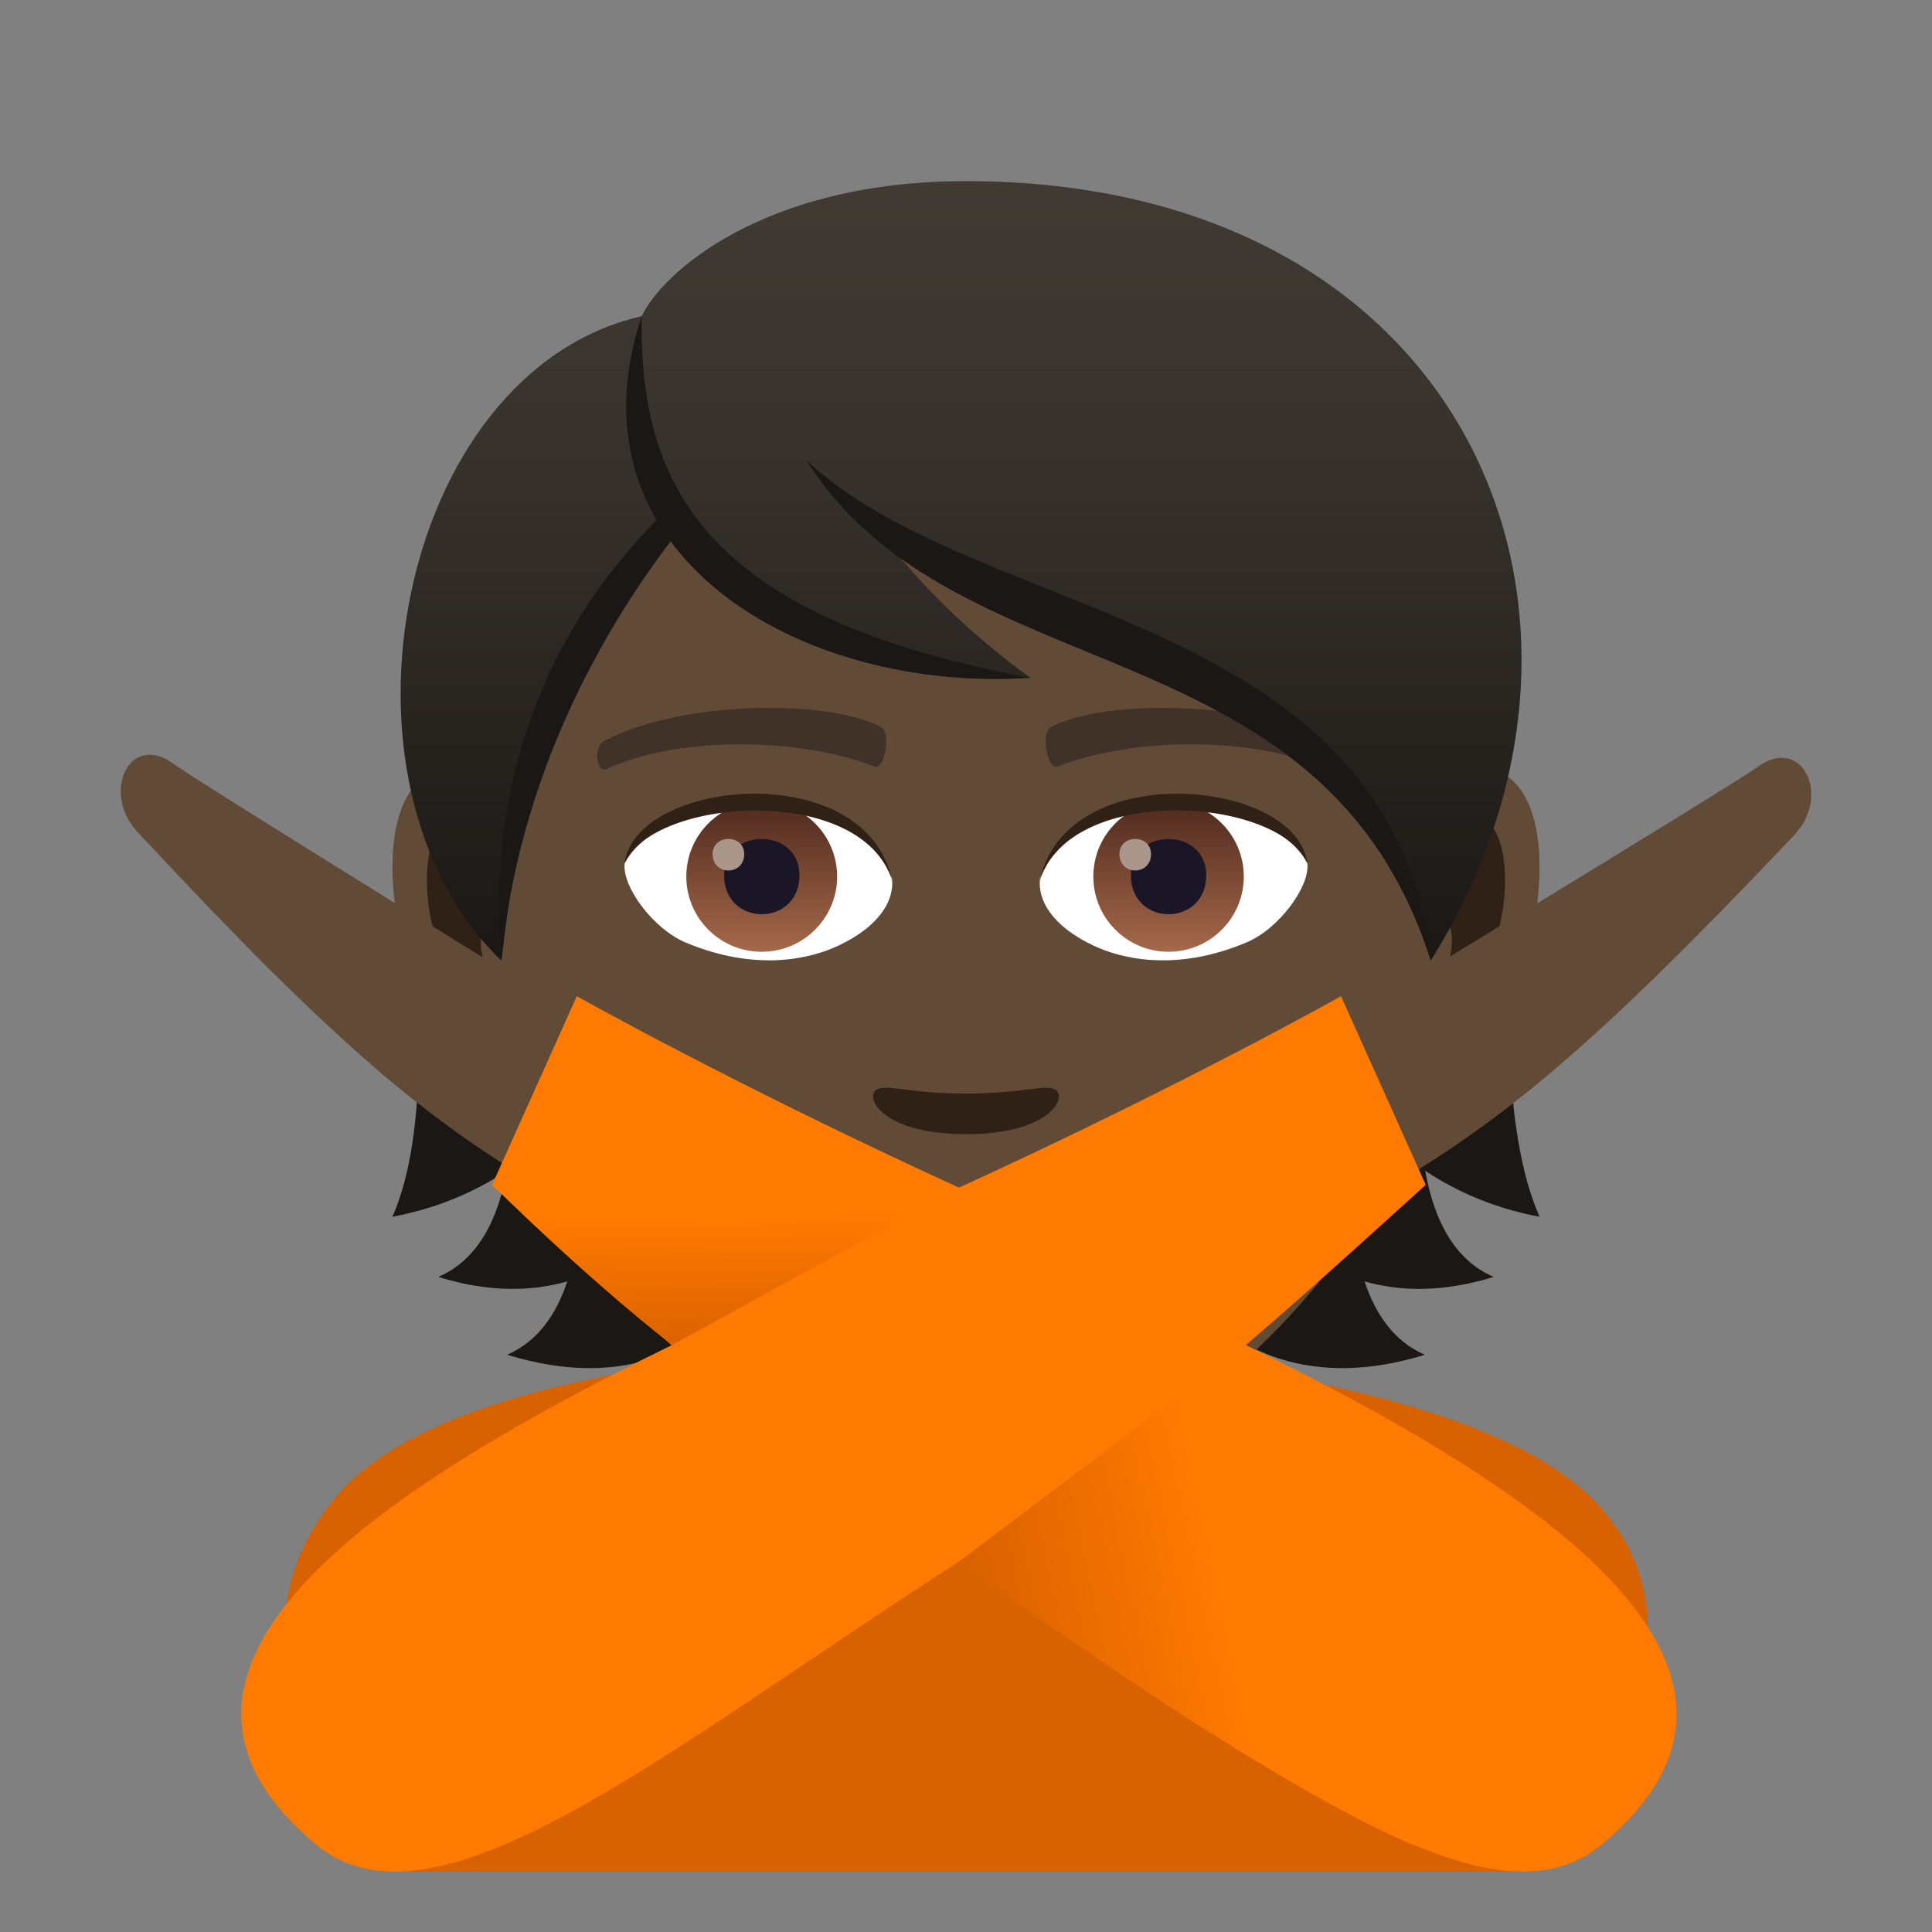 <?xml version="1.0" encoding="utf-8"?>
<!-- Generator: Adobe Illustrator 15.0.0, SVG Export Plug-In . SVG Version: 6.00 Build 0)  -->
<!DOCTYPE svg PUBLIC "-//W3C//DTD SVG 1.1//EN" "http://www.w3.org/Graphics/SVG/1.1/DTD/svg11.dtd">
<svg version="1.1" id="Layer_1" xmlns:x="http://ns.adobe.com/Extensibility/1.0/" xmlns:i="http://ns.adobe.com/AdobeIllustrator/10.0/" xmlns:graph="http://ns.adobe.com/Graphs/1.0/"
	 xmlns="http://www.w3.org/2000/svg" xmlns:xlink="http://www.w3.org/1999/xlink" xmlns:a="http://ns.adobe.com/AdobeSVGViewerExtensions/3.0/"
	 x="0px" y="0px" width="64px" height="64px" viewBox="0 0 64 64" enable-background="new 0 0 64 64" xml:space="preserve">
<rect x="0" y="0" width="64" height="64" fill="#808080" stroke="none"/>
<path fill="#1A1714" d="M47.212,38.785c1.082,0.715,2.33,1.248,3.787,1.521c-2.586-5.888,1.314-18.237-6.682-27.311
	c-11.27,0.337-12.828,36.722,2.883,31.883c-1-0.433-1.629-1.315-1.996-2.43c1.211,0.347,2.627,0.358,4.275-0.148
	C48.167,41.734,47.499,40.399,47.212,38.785z"/>
<path fill="#1A1714" d="M18.921,12.995c-7.996,9.073-3.334,21.423-5.922,27.311c1.457-0.272,2.707-0.806,3.789-1.521
	c-0.289,1.614-0.957,2.949-2.27,3.515c1.648,0.507,3.063,0.495,4.273,0.148c-0.367,1.114-0.992,1.997-1.992,2.43
	C32.509,49.717,30.192,13.332,18.921,12.995z"/>
<path id="Path_2329_" fill="#614A36" d="M48.442,25.393c-2.547,0.308-4.383,8.815-2.783,11.061c0.225,0.314,1.535,0.813,2.508-1.167
	c0.539-1.098,2.094-2.013,2.574-4.277C51.358,28.109,50.976,25.086,48.442,25.393z"/>
<path id="Path_2328_" fill="#614A36" d="M15.558,25.393c2.547,0.308,4.385,8.815,2.783,11.061c-0.225,0.314-1.537,0.813-2.508-1.167
	c-0.539-1.098-2.094-2.013-2.574-4.277C12.642,28.109,13.026,25.086,15.558,25.393z"/>
<path id="Path_2327_" fill="#302116" d="M48.372,27.023c-0.664,0.209-1.389,1.22-1.781,2.896c2.322-0.498,1.742,3.362-0.275,3.435
	c0.018,0.389,0.045,0.788,0.092,1.208c0.973-1.409,1.959-0.844,2.938-2.94C50.226,29.731,50.017,26.508,48.372,27.023z"/>
<path id="Path_2326_" fill="#302116" d="M17.409,29.916c-0.395-1.675-1.117-2.686-1.781-2.893c-1.645-0.516-1.855,2.708-0.975,4.599
	c0.979,2.097,1.967,1.531,2.939,2.94c0.049-0.421,0.074-0.821,0.092-1.209C15.687,33.258,15.116,29.446,17.409,29.916z"/>
<path fill="#614A36" d="M31.999,9.035C20.97,9.035,15.657,18,16.321,29.527c0.137,2.317,0.783,5.661,1.58,8.524
	C19.556,44.006,28.282,50,31.999,50s12.443-5.994,14.1-11.948c0.797-2.863,1.441-6.207,1.578-8.524
	C48.341,18,43.03,9.035,31.999,9.035z"/>
<path id="Path_2325_" fill="#403229" d="M43.981,24.543c-2.521-1.333-7.35-1.398-9.146-0.47c-0.387,0.18-0.131,1.443,0.193,1.323
	c2.504-0.989,6.547-1.012,8.893,0.085C44.233,25.623,44.364,24.729,43.981,24.543z"/>
<path id="Path_2324_" fill="#403229" d="M20.019,24.543c2.521-1.333,7.346-1.398,9.146-0.47c0.383,0.18,0.131,1.443-0.193,1.323
	c-2.51-0.989-6.547-1.012-8.895,0.085C19.765,25.623,19.636,24.729,20.019,24.543z"/>
<path id="Path_2323_" fill="#302116" d="M34.976,36.108c-0.314-0.22-1.053,0.118-2.977,0.118c-1.92,0-2.66-0.338-2.977-0.118
	c-0.375,0.265,0.225,1.462,2.977,1.462C34.753,37.57,35.354,36.373,34.976,36.108z"/>
<path id="Path_2322_" fill="#302116" d="M31.999,40.646c-2.48-0.728-6.156,0.345-6.156,0.345c1.4,1.523,2.426,3.497,6.156,3.497
	c4.273,0,5.002-2.242,6.158-3.497C38.157,40.99,34.479,39.913,31.999,40.646z"/>
<path id="Path_2321_" fill="#FFFFFF" d="M26.767,41.248c2.602,2.178,7.852,2.193,10.467,0
	C34.462,41.366,29.558,41.368,26.767,41.248z"/>
<path id="Path_2320_" fill="#FFFFFF" d="M29.546,29.086c0.094,0.729-0.402,1.593-1.773,2.24c-0.873,0.412-2.684,0.896-5.066-0.106
	c-1.066-0.449-2.107-1.85-2.014-2.623C21.983,26.167,28.337,25.812,29.546,29.086z"/>
<linearGradient id="Oval_1_" gradientUnits="userSpaceOnUse" x1="-424.582" y1="477.466" x2="-424.582" y2="478.225" gradientTransform="matrix(6.57 0 0 -6.57 2814.78 3168.528)">
	<stop  offset="0" style="stop-color:#A6694A"/>
	<stop  offset="1" style="stop-color:#4F2A1E"/>
	<a:midPointStop  offset="0" style="stop-color:#A6694A"/>
	<a:midPointStop  offset="0.5" style="stop-color:#A6694A"/>
	<a:midPointStop  offset="1" style="stop-color:#4F2A1E"/>
</linearGradient>
<ellipse id="Oval_310_" fill="url(#Oval_1_)" cx="25.233" cy="29.037" rx="2.498" ry="2.492"/>
<path id="Path_2319_" fill="#1A1626" d="M23.987,28.991c0,1.725,2.496,1.725,2.496,0C26.483,27.391,23.987,27.391,23.987,28.991z"/>
<path id="Path_2318_" fill="#AB968C" d="M23.606,28.293c0,0.724,1.047,0.724,1.047,0C24.653,27.623,23.606,27.623,23.606,28.293z"/>
<path id="Path_2317_" fill="#302116" d="M29.558,29.183c-1.014-3.253-7.924-2.772-8.865-0.586
	C21.04,25.797,28.694,25.058,29.558,29.183z"/>
<path id="Path_2316_" fill="#FFFFFF" d="M34.454,29.086c-0.096,0.729,0.4,1.593,1.773,2.24c0.871,0.412,2.684,0.896,5.064-0.106
	c1.07-0.449,2.109-1.85,2.016-2.623C42.019,26.167,35.661,25.812,34.454,29.086z"/>
<linearGradient id="Oval_2_" gradientUnits="userSpaceOnUse" x1="-425.23" y1="477.466" x2="-425.23" y2="478.225" gradientTransform="matrix(6.57 0 0 -6.57 2832.511 3168.528)">
	<stop  offset="0" style="stop-color:#A6694A"/>
	<stop  offset="1" style="stop-color:#4F2A1E"/>
	<a:midPointStop  offset="0" style="stop-color:#A6694A"/>
	<a:midPointStop  offset="0.5" style="stop-color:#A6694A"/>
	<a:midPointStop  offset="1" style="stop-color:#4F2A1E"/>
</linearGradient>
<circle id="Oval_309_" fill="url(#Oval_2_)" cx="38.71" cy="29.037" r="2.492"/>
<path id="Path_2315_" fill="#1A1626" d="M37.462,28.991c0,1.725,2.496,1.725,2.496,0C39.958,27.391,37.462,27.391,37.462,28.991z"/>
<path id="Path_2314_" fill="#AB968C" d="M37.083,28.293c0,0.724,1.045,0.724,1.045,0C38.128,27.623,37.083,27.623,37.083,28.293z"/>
<path id="Path_2313_" fill="#302116" d="M34.442,29.183c1.012-3.251,7.92-2.786,8.865-0.586
	C42.958,25.797,35.306,25.058,34.442,29.183z"/>
<linearGradient id="SVGID_1_" gradientUnits="userSpaceOnUse" x1="31.836" y1="31.818" x2="31.836" y2="6">
	<stop  offset="0" style="stop-color:#1A1714"/>
	<stop  offset="0.095" style="stop-color:#1F1B18"/>
	<stop  offset="0.655" style="stop-color:#37322C"/>
	<stop  offset="1" style="stop-color:#403A33"/>
	<a:midPointStop  offset="0" style="stop-color:#1A1714"/>
	<a:midPointStop  offset="0.4" style="stop-color:#1A1714"/>
	<a:midPointStop  offset="1" style="stop-color:#403A33"/>
</linearGradient>
<path fill="url(#SVGID_1_)" d="M32.001,6c-6.711,0-10.064,3.035-10.744,4.474c-8.113,1.852-10.723,15.515-4.648,21.345
	c0.754-6.211,1.48-10.201,5.617-14.405c2.412,3.227,7.424,5.042,11.91,5.042c-2.125-1.54-3.574-3.051-4.711-4.458
	c7.494,3.434,15.885,5.631,17.969,13.821C54.603,20.359,48.614,6,32.001,6z"/>
<path fill="#D86100" d="M52.526,49.438c-6.625-6.104-35.377-6.715-41.279,0.011C6.286,55.102,12.952,62,12.952,62h37.873
	C50.825,62,58.007,54.488,52.526,49.438z"/>
<path fill="#614A36" d="M5.753,25.306c0.865,0.643,14.594,9.099,14.594,9.099l-1.592,5.394c-4.533-2.541-7.605-5.166-14.197-12.234
	C3.337,26.255,4.296,24.227,5.753,25.306z"/>
<path fill="#614A36" d="M58.218,25.409c-0.877,0.641-14.834,9.099-14.834,9.099l1.621,5.393c4.605-2.541,7.727-5.168,14.43-12.235
	C60.673,26.358,59.7,24.329,58.218,25.409z"/>
<path fill="#FF7A00" d="M41.271,44.557c2.166-1.844,5.957-5.309,5.957-5.309L44.423,33c0,0-5.217,2.939-12.656,6.342
	C24.327,35.939,19.108,33,19.108,33l-2.807,6.248c0,0,3.793,3.465,5.959,5.309C11.249,49.92,3.944,55.617,10.437,61.076
	c3.979,3.346,11.492-3.016,21.328-9.346c9.834,6.33,17.352,12.69,21.328,9.346C59.587,55.617,52.282,49.92,41.271,44.557z"/>
<linearGradient id="SVGID_2_" gradientUnits="userSpaceOnUse" x1="268.504" y1="-315.353" x2="276.682" y2="-313.616" gradientTransform="matrix(1 0 0 -1 -236 -260)">
	<stop  offset="0" style="stop-color:#D86100"/>
	<stop  offset="1" style="stop-color:#FF7A00"/>
	<a:midPointStop  offset="0" style="stop-color:#D86100"/>
	<a:midPointStop  offset="0.5" style="stop-color:#D86100"/>
	<a:midPointStop  offset="1" style="stop-color:#FF7A00"/>
</linearGradient>
<path fill="url(#SVGID_2_)" d="M31.767,51.73l9.504-7.174l5.773,16.643C47.044,61.199,43.095,59.902,31.767,51.73z"/>
<linearGradient id="SVGID_3_" gradientUnits="userSpaceOnUse" x1="260.133" y1="-304.825" x2="260.053" y2="-300.28" gradientTransform="matrix(1 0 0 -1 -236 -260)">
	<stop  offset="0" style="stop-color:#D86100"/>
	<stop  offset="1" style="stop-color:#FF7A00"/>
	<a:midPointStop  offset="0" style="stop-color:#D86100"/>
	<a:midPointStop  offset="0.5" style="stop-color:#D86100"/>
	<a:midPointStop  offset="1" style="stop-color:#FF7A00"/>
</linearGradient>
<path fill="url(#SVGID_3_)" d="M22.263,44.557l9.504-5.215l-15.463-0.094C16.304,39.248,19.3,42.238,22.263,44.557z"/>
<path fill="#1A1714" d="M21.258,10.472c-0.103,5.721,2.208,10,12.879,11.982C26.486,22.971,18.637,18.349,21.258,10.472z"/>
<path fill="#1A1714" d="M21.928,17.049c-2.786,2.745-5.913,7.504-5.319,14.769c0.554-6.005,3.313-10.949,5.811-14.152
	C22.242,17.473,22.078,17.267,21.928,17.049z"/>
<path fill="#1A1714" d="M26.705,15.235c5.595,5.342,19.345,4.994,20.688,16.582C43.806,20.546,31.647,23.075,26.705,15.235z"/>
</svg>
